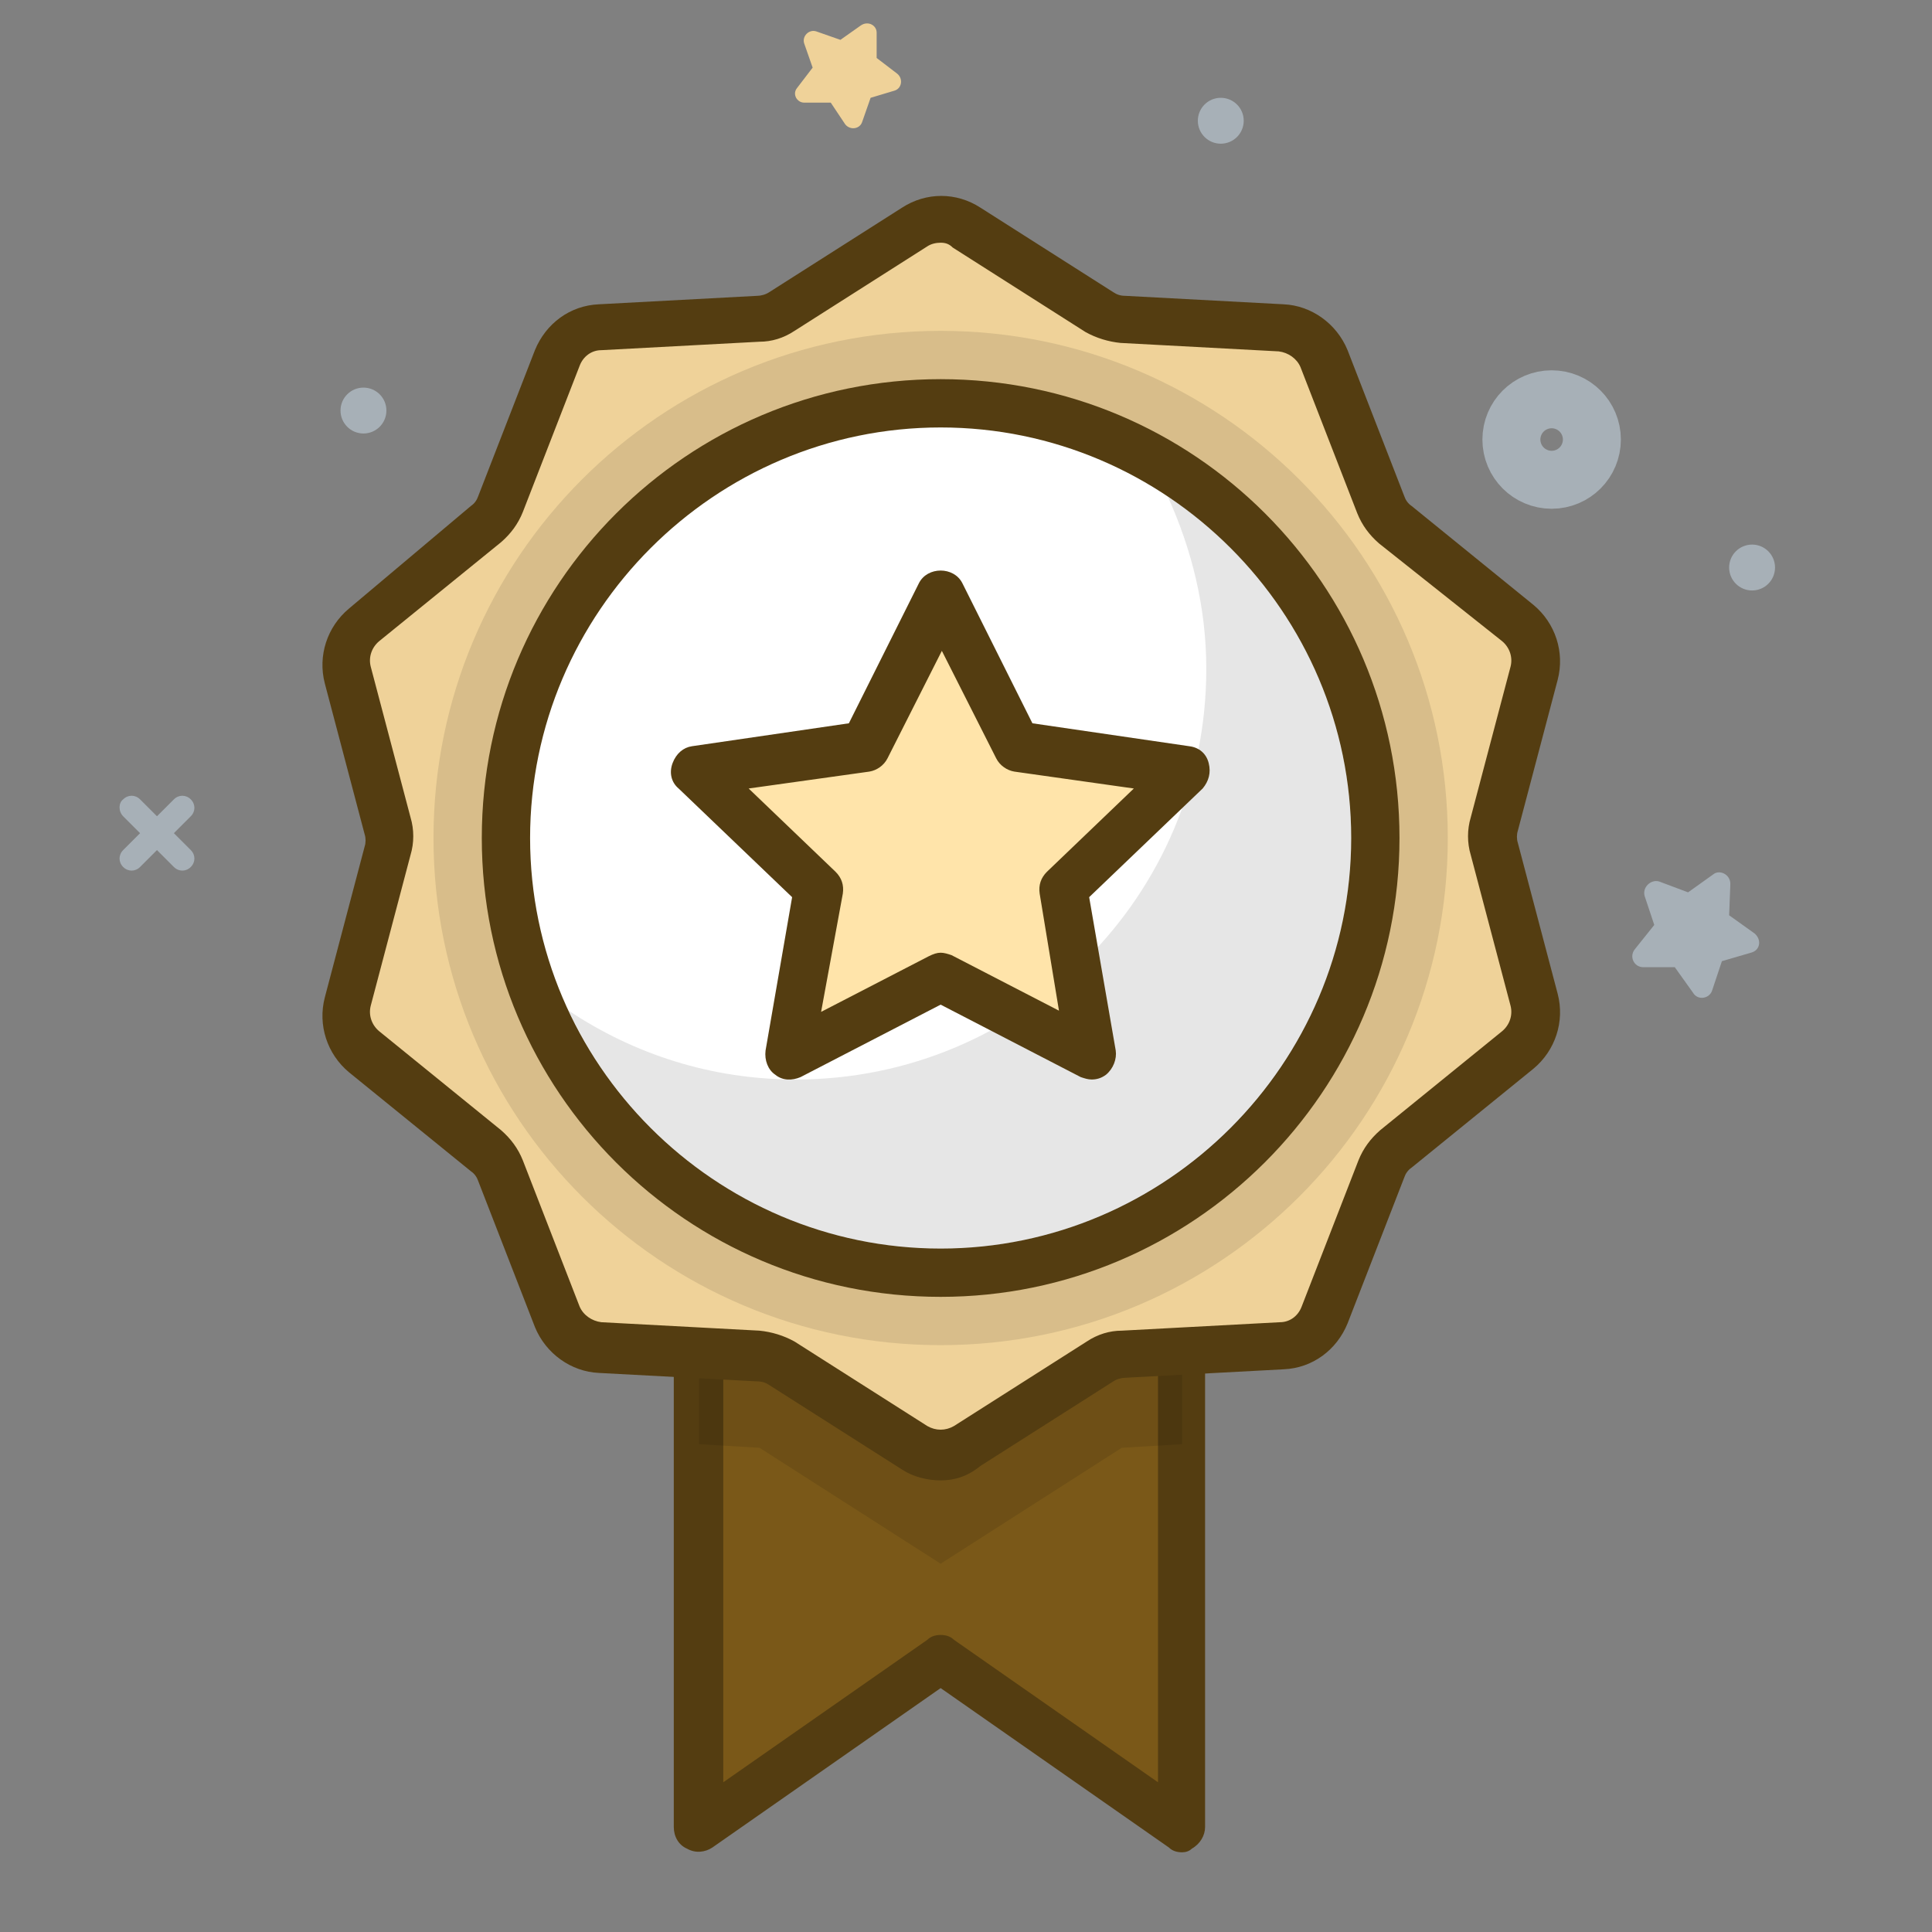 <svg width="48" height="48" viewBox="0 0 48 48" fill="none" xmlns="http://www.w3.org/2000/svg">
<rect x="0" y="0" width="48" height="48" fill="#808080" stroke="none"/>
<path d="M42.99 21.96L42.96 22.74L43.59 23.19C43.77 23.34 43.74 23.61 43.5 23.67L42.78 23.88L42.54 24.6C42.48 24.81 42.18 24.87 42.06 24.66L41.61 24.03H40.83C40.59 24.03 40.47 23.76 40.62 23.58L41.1 22.98L40.86 22.26C40.8 22.05 41.01 21.84 41.22 21.9L41.94 22.17L42.57 21.72C42.72 21.6 42.99 21.72 42.99 21.96Z" fill="#A7B0B7"/>
<path d="M21.78 0.81V1.44L22.29 1.83C22.44 1.95 22.41 2.19 22.23 2.25L21.63 2.43L21.42 3.03C21.36 3.21 21.12 3.24 21 3.09L20.64 2.55H19.98C19.8 2.55 19.68 2.34 19.8 2.19L20.19 1.68L19.98 1.08C19.92 0.9 20.1 0.72 20.28 0.78L20.88 0.99L21.39 0.63C21.57 0.51 21.78 0.63 21.78 0.81Z" fill="#EFD299"/>
<path d="M29.37 45.42L23.37 41.22L17.37 45.42V24.42H29.37V45.42Z" fill="#7A5818"/>
<path d="M29.37 46.02C29.25 46.02 29.13 45.99 29.04 45.9L23.37 41.94L17.7 45.9C17.52 46.02 17.28 46.05 17.07 45.93C16.86 45.84 16.74 45.63 16.74 45.39V24.39C16.74 24.06 17.01 23.79 17.34 23.79H29.34C29.67 23.79 29.94 24.06 29.94 24.39V45.39C29.94 45.6 29.82 45.81 29.61 45.93C29.55 45.99 29.46 46.02 29.37 46.02ZM23.37 40.62C23.49 40.62 23.61 40.65 23.7 40.74L28.77 44.28V25.02H17.97V44.28L23.04 40.74C23.13 40.65 23.25 40.62 23.37 40.62Z" fill="#543D11"/>
<path opacity="0.1" d="M17.37 35.88L18.87 35.97L23.37 38.85L27.87 35.97L29.37 35.88V24H17.37V35.88Z" fill="black"/>
<path d="M24 5.64L27.3 7.74C27.48 7.86 27.66 7.92 27.87 7.92L31.8 8.13C32.28 8.16 32.67 8.46 32.85 8.88L34.26 12.51C34.35 12.69 34.47 12.87 34.62 13.02L37.65 15.48C38.01 15.78 38.16 16.26 38.04 16.71L37.05 20.46C36.99 20.67 36.99 20.88 37.05 21.09L38.1 24.9C38.22 25.35 38.07 25.83 37.71 26.13L34.68 28.59C34.53 28.71 34.38 28.89 34.32 29.1L32.91 32.73C32.73 33.18 32.34 33.48 31.86 33.48L27.9 33.69C27.69 33.69 27.48 33.78 27.33 33.87L24.03 35.97C23.64 36.21 23.13 36.21 22.74 35.97L19.44 33.87C19.26 33.75 19.08 33.69 18.87 33.69L14.94 33.48C14.46 33.45 14.07 33.15 13.89 32.73L12.45 29.1C12.36 28.92 12.24 28.74 12.09 28.59L9.06 26.13C8.7 25.83 8.55 25.35 8.67 24.9L9.66 21.15C9.72 20.94 9.72 20.73 9.66 20.52L8.67 16.77C8.55 16.32 8.7 15.84 9.06 15.54L12.09 13.08C12.24 12.96 12.39 12.78 12.45 12.57L13.86 8.94C14.04 8.49 14.43 8.19 14.91 8.19L18.84 7.98C19.05 7.98 19.26 7.89 19.41 7.8L22.71 5.7C23.1 5.37 23.61 5.37 24 5.64Z" fill="#EFD299"/>
<path d="M23.37 36.78C23.04 36.78 22.68 36.69 22.41 36.51L19.11 34.41C19.02 34.35 18.93 34.32 18.81 34.32L14.88 34.11C14.19 34.08 13.56 33.63 13.29 32.97L11.88 29.34C11.85 29.25 11.79 29.16 11.7 29.1L8.67 26.64C8.13 26.19 7.89 25.47 8.07 24.78L9.06 21.03C9.09 20.94 9.09 20.82 9.06 20.73L8.07 16.98C7.89 16.29 8.13 15.57 8.67 15.12L11.7 12.57C11.79 12.51 11.85 12.42 11.88 12.33L13.29 8.7C13.56 8.04 14.16 7.59 14.88 7.56L18.81 7.35C18.9 7.35 19.02 7.32 19.11 7.26L22.41 5.16C23.01 4.77 23.76 4.77 24.36 5.16L27.66 7.26C27.75 7.32 27.84 7.35 27.96 7.35L31.89 7.56C32.58 7.59 33.21 8.04 33.48 8.7L34.89 12.33C34.92 12.42 34.98 12.51 35.07 12.57L38.1 15.03C38.64 15.48 38.88 16.2 38.7 16.89L37.71 20.64C37.68 20.73 37.68 20.85 37.71 20.94L38.7 24.69C38.88 25.38 38.64 26.1 38.1 26.55L35.07 29.01C34.98 29.07 34.92 29.16 34.89 29.25L33.48 32.88C33.21 33.54 32.61 33.99 31.89 34.02L27.96 34.23C27.87 34.23 27.75 34.26 27.66 34.32L24.36 36.42C24.03 36.69 23.7 36.78 23.37 36.78ZM23.37 6.03C23.25 6.03 23.13 6.06 23.04 6.12L19.74 8.22C19.47 8.4 19.17 8.49 18.87 8.49L14.94 8.7C14.7 8.7 14.49 8.85 14.4 9.09L12.99 12.72C12.87 13.02 12.69 13.26 12.45 13.47L9.42 15.93C9.24 16.08 9.15 16.32 9.21 16.56L10.2 20.31C10.29 20.61 10.29 20.94 10.2 21.24L9.21 24.99C9.15 25.23 9.24 25.47 9.42 25.62L12.45 28.08C12.69 28.29 12.87 28.53 12.99 28.83L14.4 32.46C14.49 32.67 14.7 32.82 14.94 32.85L18.87 33.06C19.17 33.09 19.47 33.18 19.74 33.33L23.04 35.43C23.25 35.55 23.49 35.55 23.7 35.43L27 33.33C27.27 33.15 27.57 33.06 27.87 33.06L31.8 32.85C32.04 32.85 32.25 32.7 32.34 32.46L33.75 28.83C33.87 28.53 34.05 28.29 34.29 28.08L37.32 25.62C37.5 25.47 37.59 25.23 37.53 24.99L36.54 21.24C36.45 20.94 36.45 20.61 36.54 20.31L37.53 16.56C37.59 16.32 37.5 16.08 37.32 15.93L34.26 13.5C34.02 13.29 33.84 13.05 33.72 12.75L32.31 9.12C32.22 8.91 32.01 8.76 31.77 8.73L27.84 8.52C27.54 8.49 27.24 8.4 26.97 8.25L23.67 6.15C23.58 6.06 23.49 6.03 23.37 6.03Z" fill="#543D11"/>
<path opacity="0.1" d="M23.37 33.42C30.329 33.42 35.97 27.779 35.97 20.82C35.97 13.861 30.329 8.22 23.37 8.22C16.411 8.22 10.77 13.861 10.77 20.82C10.77 27.779 16.411 33.42 23.37 33.42Z" fill="black"/>
<path d="M23.37 31.62C29.334 31.62 34.17 26.785 34.17 20.82C34.17 14.855 29.334 10.02 23.37 10.02C17.405 10.02 12.57 14.855 12.57 20.82C12.57 26.785 17.405 31.62 23.37 31.62Z" fill="white"/>
<path d="M23.37 32.22C17.07 32.22 11.97 27.12 11.97 20.82C11.97 14.52 17.07 9.42 23.37 9.42C29.67 9.42 34.77 14.52 34.77 20.82C34.77 27.12 29.64 32.22 23.37 32.22ZM23.37 10.62C17.76 10.62 13.17 15.21 13.17 20.82C13.17 26.43 17.76 31.02 23.37 31.02C28.98 31.02 33.57 26.43 33.57 20.82C33.57 15.21 28.98 10.62 23.37 10.62Z" fill="#543D11"/>
<path opacity="0.1" d="M29.01 12.33C29.61 13.65 29.97 15.09 29.97 16.62C29.97 22.26 25.41 26.82 19.77 26.82C17.67 26.82 15.75 26.19 14.13 25.11C15.75 28.59 19.29 31.02 23.37 31.02C29.01 31.02 33.57 26.46 33.57 20.82C33.57 17.28 31.74 14.16 29.01 12.33Z" fill="black"/>
<path d="M23.37 14.82L25.26 18.57L29.46 19.17L26.4 22.08L27.12 26.22L23.37 24.27L19.62 26.22L20.34 22.08L17.28 19.17L21.48 18.57L23.37 14.82Z" fill="#FFE4AA"/>
<path d="M27.12 26.82C27.03 26.82 26.94 26.79 26.85 26.76L23.37 24.96L19.89 26.76C19.68 26.85 19.44 26.85 19.26 26.7C19.08 26.58 18.99 26.34 19.02 26.1L19.68 22.29L16.86 19.59C16.68 19.44 16.62 19.2 16.71 18.96C16.8 18.72 16.98 18.57 17.19 18.54L21.09 17.97L22.83 14.49C23.04 14.07 23.7 14.07 23.91 14.49L25.65 17.97L29.55 18.54C29.79 18.57 29.97 18.72 30.03 18.96C30.09 19.2 30.03 19.41 29.88 19.59L27.06 22.29L27.72 26.1C27.75 26.31 27.66 26.55 27.48 26.7C27.36 26.79 27.24 26.82 27.12 26.82ZM23.37 23.67C23.46 23.67 23.55 23.7 23.64 23.73L26.31 25.11L25.83 22.2C25.8 21.99 25.86 21.81 26.01 21.66L28.17 19.59L25.2 19.17C25.02 19.14 24.84 19.02 24.75 18.84L23.4 16.17L22.05 18.84C21.96 19.02 21.78 19.14 21.6 19.17L18.6 19.59L20.76 21.66C20.91 21.81 20.97 21.99 20.94 22.2L20.4 25.14L23.07 23.76C23.19 23.7 23.28 23.67 23.37 23.67Z" fill="#543D11"/>
<path d="M38.55 11.64C38.948 11.64 39.27 11.318 39.27 10.92C39.27 10.522 38.948 10.2 38.55 10.2C38.152 10.2 37.83 10.522 37.83 10.92C37.83 11.318 38.152 11.64 38.55 11.64Z" stroke="#A7B0B7" stroke-width="2" stroke-miterlimit="10"/>
<path d="M3.06 19.86C3.18 19.74 3.36 19.74 3.48 19.86L4.74 21.12C4.86 21.24 4.86 21.42 4.74 21.54C4.62 21.66 4.44 21.66 4.32 21.54L3.06 20.28C2.94 20.16 2.94 19.95 3.06 19.86Z" fill="#A7B0B7"/>
<path d="M3.06 21.54C2.94 21.42 2.94 21.24 3.06 21.12L4.32 19.86C4.44 19.74 4.62 19.74 4.74 19.86C4.86 19.98 4.86 20.16 4.74 20.28L3.48 21.54C3.36 21.66 3.18 21.66 3.06 21.54Z" fill="#A7B0B7"/>
<path d="M9.03 10.77C9.345 10.77 9.6 10.515 9.6 10.2C9.6 9.885 9.345 9.63 9.03 9.63C8.715 9.63 8.46 9.885 8.46 10.2C8.46 10.515 8.715 10.77 9.03 10.77Z" fill="#A7B0B7"/>
<path d="M43.53 14.67C43.845 14.67 44.1 14.415 44.1 14.1C44.1 13.785 43.845 13.53 43.53 13.53C43.215 13.53 42.96 13.785 42.96 14.1C42.96 14.415 43.215 14.67 43.53 14.67Z" fill="#A7B0B7"/>
<path d="M30.33 3.57C30.645 3.57 30.9 3.315 30.9 3C30.9 2.685 30.645 2.43 30.33 2.43C30.015 2.43 29.76 2.685 29.76 3C29.76 3.315 30.015 3.57 30.33 3.57Z" fill="#A7B0B7"/>
</svg>
